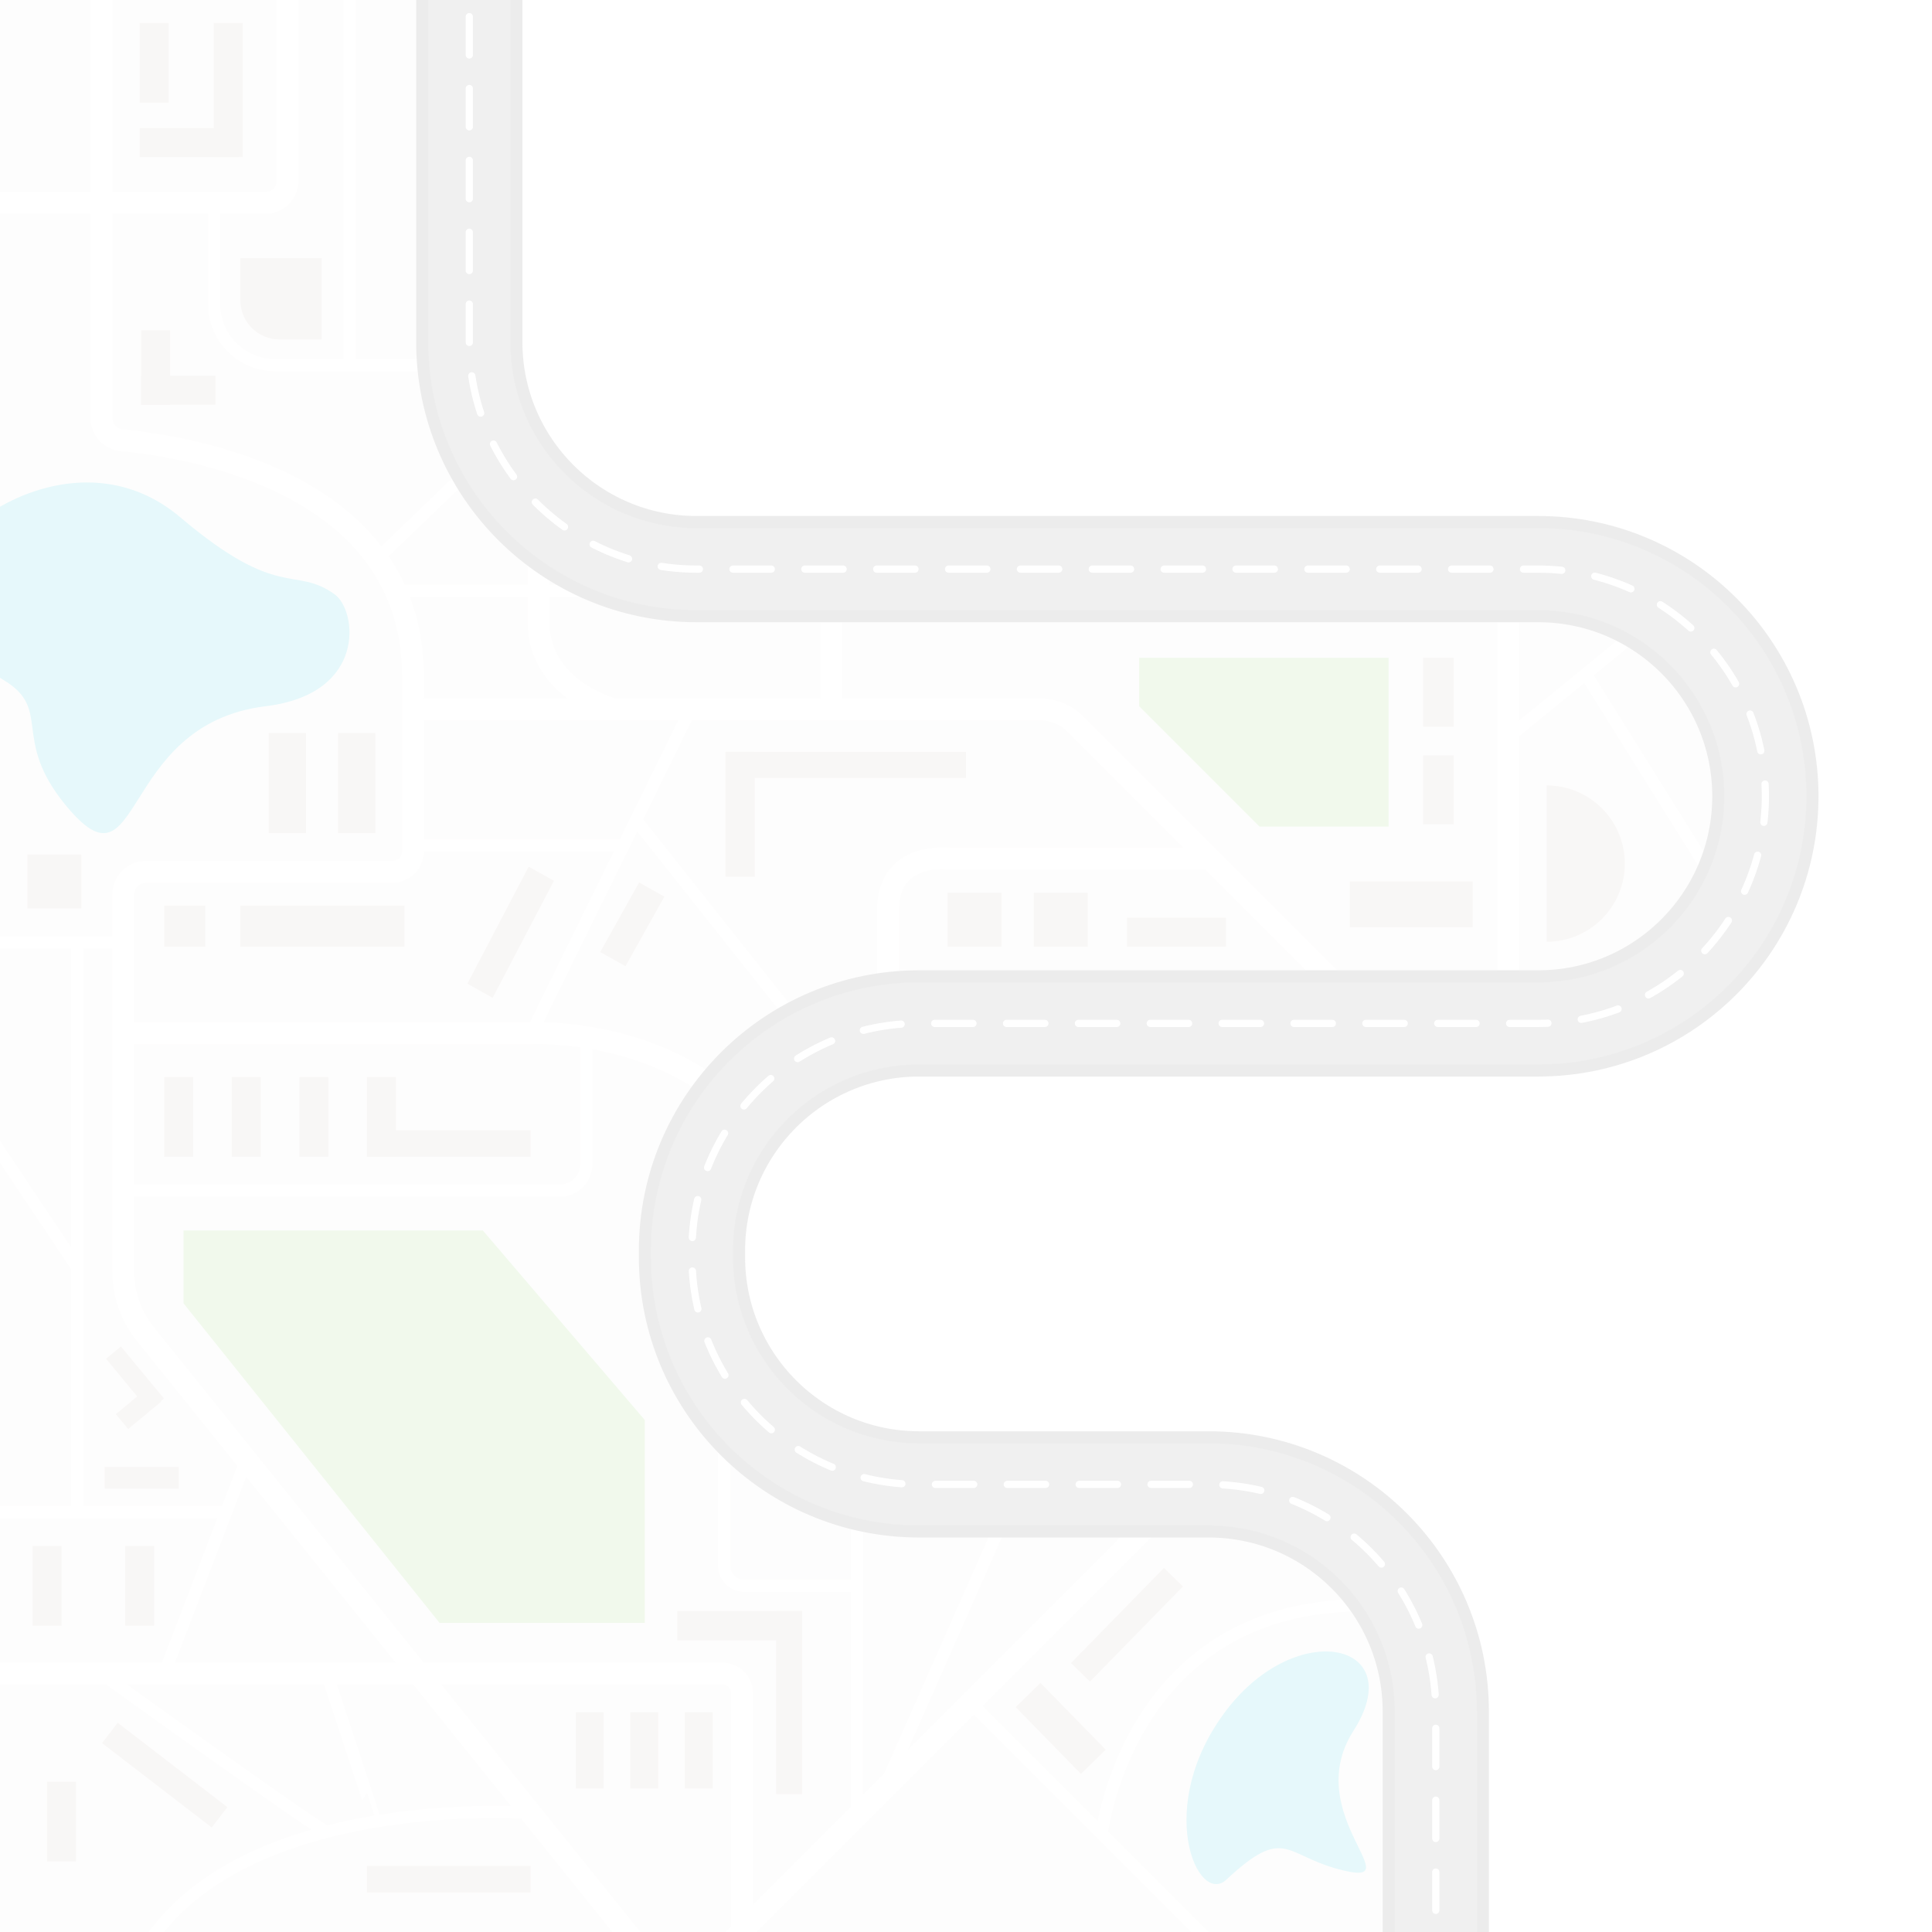 <?xml version="1.0" encoding="utf-8"?>
<!-- Generator: Adobe Illustrator 16.0.0, SVG Export Plug-In . SVG Version: 6.00 Build 0)  -->
<!DOCTYPE svg PUBLIC "-//W3C//DTD SVG 1.1//EN" "http://www.w3.org/Graphics/SVG/1.1/DTD/svg11.dtd">
<svg version="1.1" xmlns="http://www.w3.org/2000/svg" xmlns:xlink="http://www.w3.org/1999/xlink" x="0px" y="0px" width="800px"
	 height="800px" viewBox="0 0 800 800" enable-background="new 0 0 800 800" xml:space="preserve">
<g id="background">
	<rect fill="#FFFFFF" width="800" height="800"/>
</g>
<g id="objects">
	<g opacity="0.1">
		<g>
			<g>
				<defs>
					<rect id="SVGID_1_" width="800" height="800"/>
				</defs>
				<clipPath id="SVGID_2_">
					<use xlink:href="#SVGID_1_"  overflow="visible"/>
				</clipPath>
				<g clip-path="url(#SVGID_2_)">
					<g>
						<path fill="#EFEBE9" d="M0,0v800h594.525c0,0,86.155-212.146-230.381-190.533c0,0-151.271-18.926-43.413-170.398
							c0,0,342.754-18.654,348.534-20.997c5.779-2.342,141.889-79.255-12.646-182.861H269.734c0,0-90.689,32.166-75.412-235.21H0z"
							/>
						<polygon fill="#6CC642" points="199.929,509.5 76,509.5 76,539.704 182,672 267,672 267,588 						"/>
						<path fill="#00BCD4" d="M-28.455,240.869c6.95-25.708,62.124-61.429,103.138-26.649
							c41.015,34.778,47.242,19.888,63.918,31.901c9.252,6.665,13.484,41.186-28.602,46.314c-61.871,7.541-50.5,80.564-83,40.75
							c-22.463-27.519-5.168-39.407-25.509-51.591C-21.141,268.038-31.753,253.069-28.455,240.869z"/>
						<path fill="#00BCD4" d="M507.8,708.186c29.367-38.573,75.987-28.01,52.639,8.516c-22.665,35.456,27.053,66.662-7.341,56.98
							c-21.245-5.981-21.537-17.498-45.281,4.648C495.83,789.511,477.577,747.882,507.8,708.186z"/>
						
							<line fill="none" stroke="#FFFFFF" stroke-width="5" stroke-miterlimit="10" x1="285.866" y1="293.791" x2="220" y2="427.845"/>
						<line fill="none" stroke="#FFFFFF" stroke-width="5" stroke-miterlimit="10" x1="171" y1="350" x2="257.843" y2="350"/>
						<line fill="none" stroke="#FFFFFF" stroke-width="5" stroke-miterlimit="10" x1="101.982" y1="604.37" x2="68" y2="693"/>
						<line fill="none" stroke="#FFFFFF" stroke-width="5" stroke-miterlimit="10" x1="0" y1="626.146" x2="93.489" y2="626.146"/>
						<path fill="none" stroke="#FFFFFF" stroke-width="5" stroke-miterlimit="10" d="M219.699,750.693
							C219.699,750.693,77,740,51,827"/>
						<path fill="none" stroke="#FFFFFF" stroke-width="5" stroke-miterlimit="10" d="M155.438,754.274
							C155.561,754.255,135.35,693,135.35,693"/>
						<path fill="none" stroke="#FFFFFF" stroke-width="5" stroke-miterlimit="10" d="M135.35,758.504
							C133.447,758.998,42,693,42,693"/>
						
							<line fill="none" stroke="#FFFFFF" stroke-width="5" stroke-miterlimit="10" x1="401.856" y1="704.998" x2="527.929" y2="831.071"/>
						<path fill="none" stroke="#FFFFFF" stroke-width="5" stroke-miterlimit="10" d="M456.199,759.342
							c0,0,12.382-107.342,128.091-93.342"/>
						<line fill="none" stroke="#FFFFFF" stroke-width="5" stroke-miterlimit="10" x1="624.468" y1="305.349" x2="680" y2="260"/>
						<path fill="none" stroke="#FFFFFF" stroke-width="5" stroke-miterlimit="10" d="M242.766,429.471v52.646
							c0,6.011-4.873,10.883-10.883,10.883H51"/>
						<line fill="none" stroke="#FFFFFF" stroke-width="5" stroke-miterlimit="10" x1="51" y1="390.278" x2="0" y2="390.278"/>
						<line fill="none" stroke="#FFFFFF" stroke-width="5" stroke-miterlimit="10" x1="32" y1="625.104" x2="32" y2="390.278"/>
						<path fill="none" stroke="#FFFFFF" stroke-width="5" stroke-miterlimit="10" d="M88.675,84v41.937
							c0,13.952,11.31,25.262,25.262,25.262H177"/>
						<rect x="300.416" y="311.326" fill="#BCAAA4" width="99.581" height="10.802"/>
						<rect x="300.416" y="311.326" fill="#BCAAA4" width="12.154" height="51.719"/>
						<rect x="321.354" y="667.095" fill="#BCAAA4" width="10.802" height="75.808"/>
						<rect x="280.437" y="667.095" fill="#BCAAA4" width="51.719" height="12.154"/>
						<rect x="140" y="303.558" fill="#BCAAA4" width="15.439" height="41.435"/>
						<rect x="111.28" y="303.558" fill="#BCAAA4" width="15.439" height="41.435"/>
						
							<rect x="432.072" y="696.53" transform="matrix(0.715 -0.699 0.699 0.715 -375.236 510.891)" fill="#BCAAA4" width="14.355" height="38.666"/>
						
							<rect x="62.684" y="706.069" transform="matrix(0.61 -0.793 0.793 0.61 -555.9 340.794)" fill="#BCAAA4" width="10.632" height="57.277"/>
						<g>
							<rect x="58.448" y="155.573" fill="#BCAAA4" width="30.778" height="12"/>
						</g>
						<g>
							<rect x="58.448" y="136.795" fill="#BCAAA4" width="12" height="30.778"/>
						</g>
						<path fill="#BCAAA4" d="M640.435,325.231c17.877,0,32.37,14.493,32.37,32.37s-14.493,32.37-32.37,32.37"/>
						<rect x="558.929" y="365" fill="#BCAAA4" width="50.881" height="18.935"/>
						<rect x="589.29" y="272.385" fill="#BCAAA4" width="12.681" height="28.541"/>
						<rect x="589.29" y="312.776" fill="#BCAAA4" width="12.681" height="28.541"/>
						<rect x="68" y="446" fill="#BCAAA4" width="12" height="33"/>
						<rect x="95.982" y="446" fill="#BCAAA4" width="12" height="33"/>
						<rect x="123.963" y="446" fill="#BCAAA4" width="12" height="33"/>
						<rect x="57.837" y="9.5" fill="#BCAAA4" width="12" height="33"/>
						<rect x="57.837" y="53.055" fill="#BCAAA4" width="40.995" height="12"/>
						<rect x="466.657" y="379.991" fill="#BCAAA4" width="40.995" height="12"/>
						<rect x="43.339" y="607.448" fill="#BCAAA4" width="30.661" height="8.975"/>
						<rect x="88.512" y="9.5" fill="#BCAAA4" width="12" height="55.5"/>
						<rect x="13.5" y="640.172" fill="#BCAAA4" width="12" height="33"/>
						<rect x="51.837" y="640.172" fill="#BCAAA4" width="12" height="33"/>
						
							<rect x="256" y="366.169" transform="matrix(0.873 0.488 -0.488 0.873 219.837 -79.177)" fill="#BCAAA4" width="12" height="33"/>
						<polygon fill="#BCAAA4" points="204,413.185 193.523,407.333 218.903,358.868 229.38,364.719 						"/>
						<rect x="151.945" y="446" fill="#BCAAA4" width="12" height="33"/>
						<rect x="151.945" y="468" fill="#BCAAA4" width="67.754" height="11"/>
						
							<rect x="439.113" y="667.672" transform="matrix(0.699 -0.715 0.715 0.699 -340.86 535.892)" fill="#BCAAA4" width="55.088" height="11"/>
						<rect x="19.5" y="737.774" fill="#BCAAA4" width="12" height="33"/>
						<rect x="151.945" y="772.635" fill="#BCAAA4" width="67.754" height="11"/>
						<polygon fill="#6CC642" points="471.712,272.385 471.712,292.457 521.519,342.263 575,342.263 575,272.385 						"/>
						<rect x="68" y="375" fill="#BCAAA4" width="16.991" height="16.991"/>
						<rect x="99.486" y="375" fill="#BCAAA4" width="68.014" height="16.991"/>
						
							<line fill="none" stroke="#FFFFFF" stroke-width="5" stroke-miterlimit="10" x1="200" y1="189.199" x2="157.945" y2="229.704"/>
						
							<line fill="none" stroke="#FFFFFF" stroke-width="5" stroke-miterlimit="10" x1="163.784" y1="244.653" x2="252.933" y2="244.653"/>
						
							<line fill="none" stroke="#FFFFFF" stroke-width="5" stroke-miterlimit="10" x1="263" y1="339.14" x2="331.213" y2="425.162"/>
						<rect x="392.376" y="369.665" fill="#BCAAA4" width="22.326" height="22.326"/>
						<rect x="428.087" y="369.665" fill="#BCAAA4" width="22.326" height="22.326"/>
						<rect x="11.337" y="353.837" fill="#BCAAA4" width="22.326" height="22.326"/>
						
							<line fill="none" stroke="#FFFFFF" stroke-width="5" stroke-miterlimit="10" x1="354.871" y1="626.146" x2="354.843" y2="752.012"/>
						
							<line fill="none" stroke="#FFFFFF" stroke-width="5" stroke-miterlimit="10" x1="365.078" y1="742.902" x2="415.16" y2="629.623"/>
						<rect x="283.567" y="708.998" fill="#BCAAA4" width="11.539" height="31.572"/>
						<rect x="261" y="708.998" fill="#BCAAA4" width="11.539" height="31.572"/>
						<rect x="238.433" y="708.998" fill="#BCAAA4" width="11.54" height="31.572"/>
						<path fill="#BCAAA4" d="M133.206,140.573H115.77c-8.979,0-16.257-7.279-16.257-16.257v-17.437h33.694V140.573z"/>
						<path fill="none" stroke="#FFFFFF" stroke-width="5" stroke-miterlimit="10" d="M354.843,656.672h-46.598
							c-4.654,0-8.427-3.772-8.427-8.427V590"/>
						<line fill="none" stroke="#FFFFFF" stroke-width="5" stroke-miterlimit="10" x1="31.5" y1="524.079" x2="-6" y2="468"/>
						
							<rect x="52.233" y="557.077" transform="matrix(0.77 -0.637 0.637 0.77 -351.174 166.962)" fill="#BCAAA4" width="8.003" height="28"/>
						
							<rect x="53.144" y="574.385" transform="matrix(0.637 0.77 -0.77 0.637 470.111 167.409)" fill="#BCAAA4" width="8.005" height="17.831"/>
						<line fill="none" stroke="#FFFFFF" stroke-width="5" stroke-miterlimit="10" x1="144.719" y1="151.199" x2="144.719" y2="0"/>
						
							<line fill="none" stroke="#FFFFFF" stroke-width="5" stroke-miterlimit="10" x1="656.619" y1="279.093" x2="716.499" y2="375"/>
						<path fill="none" stroke="#FFFFFF" stroke-width="9" stroke-miterlimit="10" d="M42,0v173.088c0,4.782,3.641,8.765,8.4,9.218
							c28.627,2.723,120.6,17.705,120.6,97.816V352.5c0,4.694-3.806,8.5-8.5,8.5h-102c-5.247,0-9.5,4.253-9.5,9.5v155.826
							c0,9.497,3.245,18.708,9.198,26.106l225.37,280.135"/>
						<path fill="none" stroke="#FFFFFF" stroke-width="9" stroke-miterlimit="10" d="M51,427.845h169
							c0,0,57.906-3.006,91.744,38.353"/>
						<path fill="none" stroke="#FFFFFF" stroke-width="9" stroke-miterlimit="10" d="M171,293.791h259.836
							c5.388,0,10.554,2.14,14.363,5.949l121.672,121.672"/>
						
							<line fill="none" stroke="#FFFFFF" stroke-width="9" stroke-miterlimit="10" x1="624.468" y1="246.459" x2="624.468" y2="419.911"/>
						<path fill="none" stroke="#FFFFFF" stroke-width="9" stroke-miterlimit="10" d="M501.569,355.477H393.887
							c-1.006,0-2.011-0.028-3.016-0.064c-4.636-0.169-23.178,0.466-23.178,21.466c0,24,0,48.284,0,48.284"/>
						<path fill="none" stroke="#FFFFFF" stroke-width="9" stroke-miterlimit="10" d="M0,693h299.148c4.5,0,8.148,3.648,8.148,8.148
							V800"/>
						
							<line fill="none" stroke="#FFFFFF" stroke-width="9" stroke-miterlimit="10" x1="495.105" y1="611.749" x2="242.766" y2="864.089"/>
						
							<line fill="none" stroke="#FFFFFF" stroke-width="9" stroke-miterlimit="10" x1="344.134" y1="292.431" x2="344.134" y2="249.975"/>
						<path fill="none" stroke="#FFFFFF" stroke-width="9" stroke-miterlimit="10" d="M119,0v75c0,4.971-4.029,9-9,9H42H0"/>
					</g>
					<path fill="none" stroke="#FFFFFF" stroke-width="9" stroke-miterlimit="10" d="M254.5,293.791c0,0-31.5-7.791-31.5-36.291
						s0-56.168,0-56.168"/>
				</g>
				<rect clip-path="url(#SVGID_2_)" fill="none" width="800" height="800"/>
				
					<path clip-path="url(#SVGID_2_)" fill="none" stroke="#424242" stroke-width="44" stroke-linecap="round" stroke-linejoin="round" stroke-miterlimit="10" d="
					M194.323-15v156.602c0,51.946,42.11,94.057,94.057,94.057h348.564c51.946,0,94.057,42.111,94.057,94.057l0,0
					c0,51.946-42.11,94.057-94.057,94.057H380.592c-51.946,0-94.057,42.11-94.057,94.057v2.767
					c0,51.946,42.111,94.057,94.057,94.057h119.877c51.946,0,94.057,42.111,94.057,94.057V800"/>
				
					<path clip-path="url(#SVGID_2_)" fill="none" stroke="#616161" stroke-width="34" stroke-linecap="round" stroke-linejoin="round" stroke-miterlimit="10" d="
					M194.323-15v156.602c0,51.946,42.11,94.057,94.057,94.057h348.564c51.946,0,94.057,42.111,94.057,94.057l0,0
					c0,51.946-42.11,94.057-94.057,94.057H380.592c-51.946,0-94.057,42.11-94.057,94.057v2.767
					c0,51.946,42.111,94.057,94.057,94.057h119.877c51.946,0,94.057,42.111,94.057,94.057V800"/>
				<g clip-path="url(#SVGID_2_)">
					<g>
						
							<line fill="none" stroke="#FFFFFF" stroke-width="3" stroke-linecap="round" stroke-linejoin="round" x1="194.323" y1="-15" x2="194.323" y2="-7"/>
						
							<path fill="none" stroke="#FFFFFF" stroke-width="3" stroke-linecap="round" stroke-linejoin="round" stroke-dasharray="15.871,13.888" d="
							M194.323,6.888v134.714c0,51.946,42.11,94.057,94.057,94.057h348.564c51.946,0,94.057,42.111,94.057,94.057
							s-42.11,94.057-94.057,94.057H380.592c-51.946,0-94.057,42.11-94.057,94.057v2.767c0,51.946,42.111,94.057,94.057,94.057
							h119.877c51.946,0,94.057,42.111,94.057,94.057v89.348"/>
						
							<line fill="none" stroke="#FFFFFF" stroke-width="3" stroke-linecap="round" stroke-linejoin="round" x1="594.525" y1="805" x2="594.525" y2="813"/>
					</g>
				</g>
			</g>
		</g>
	</g>
</g>
</svg>
